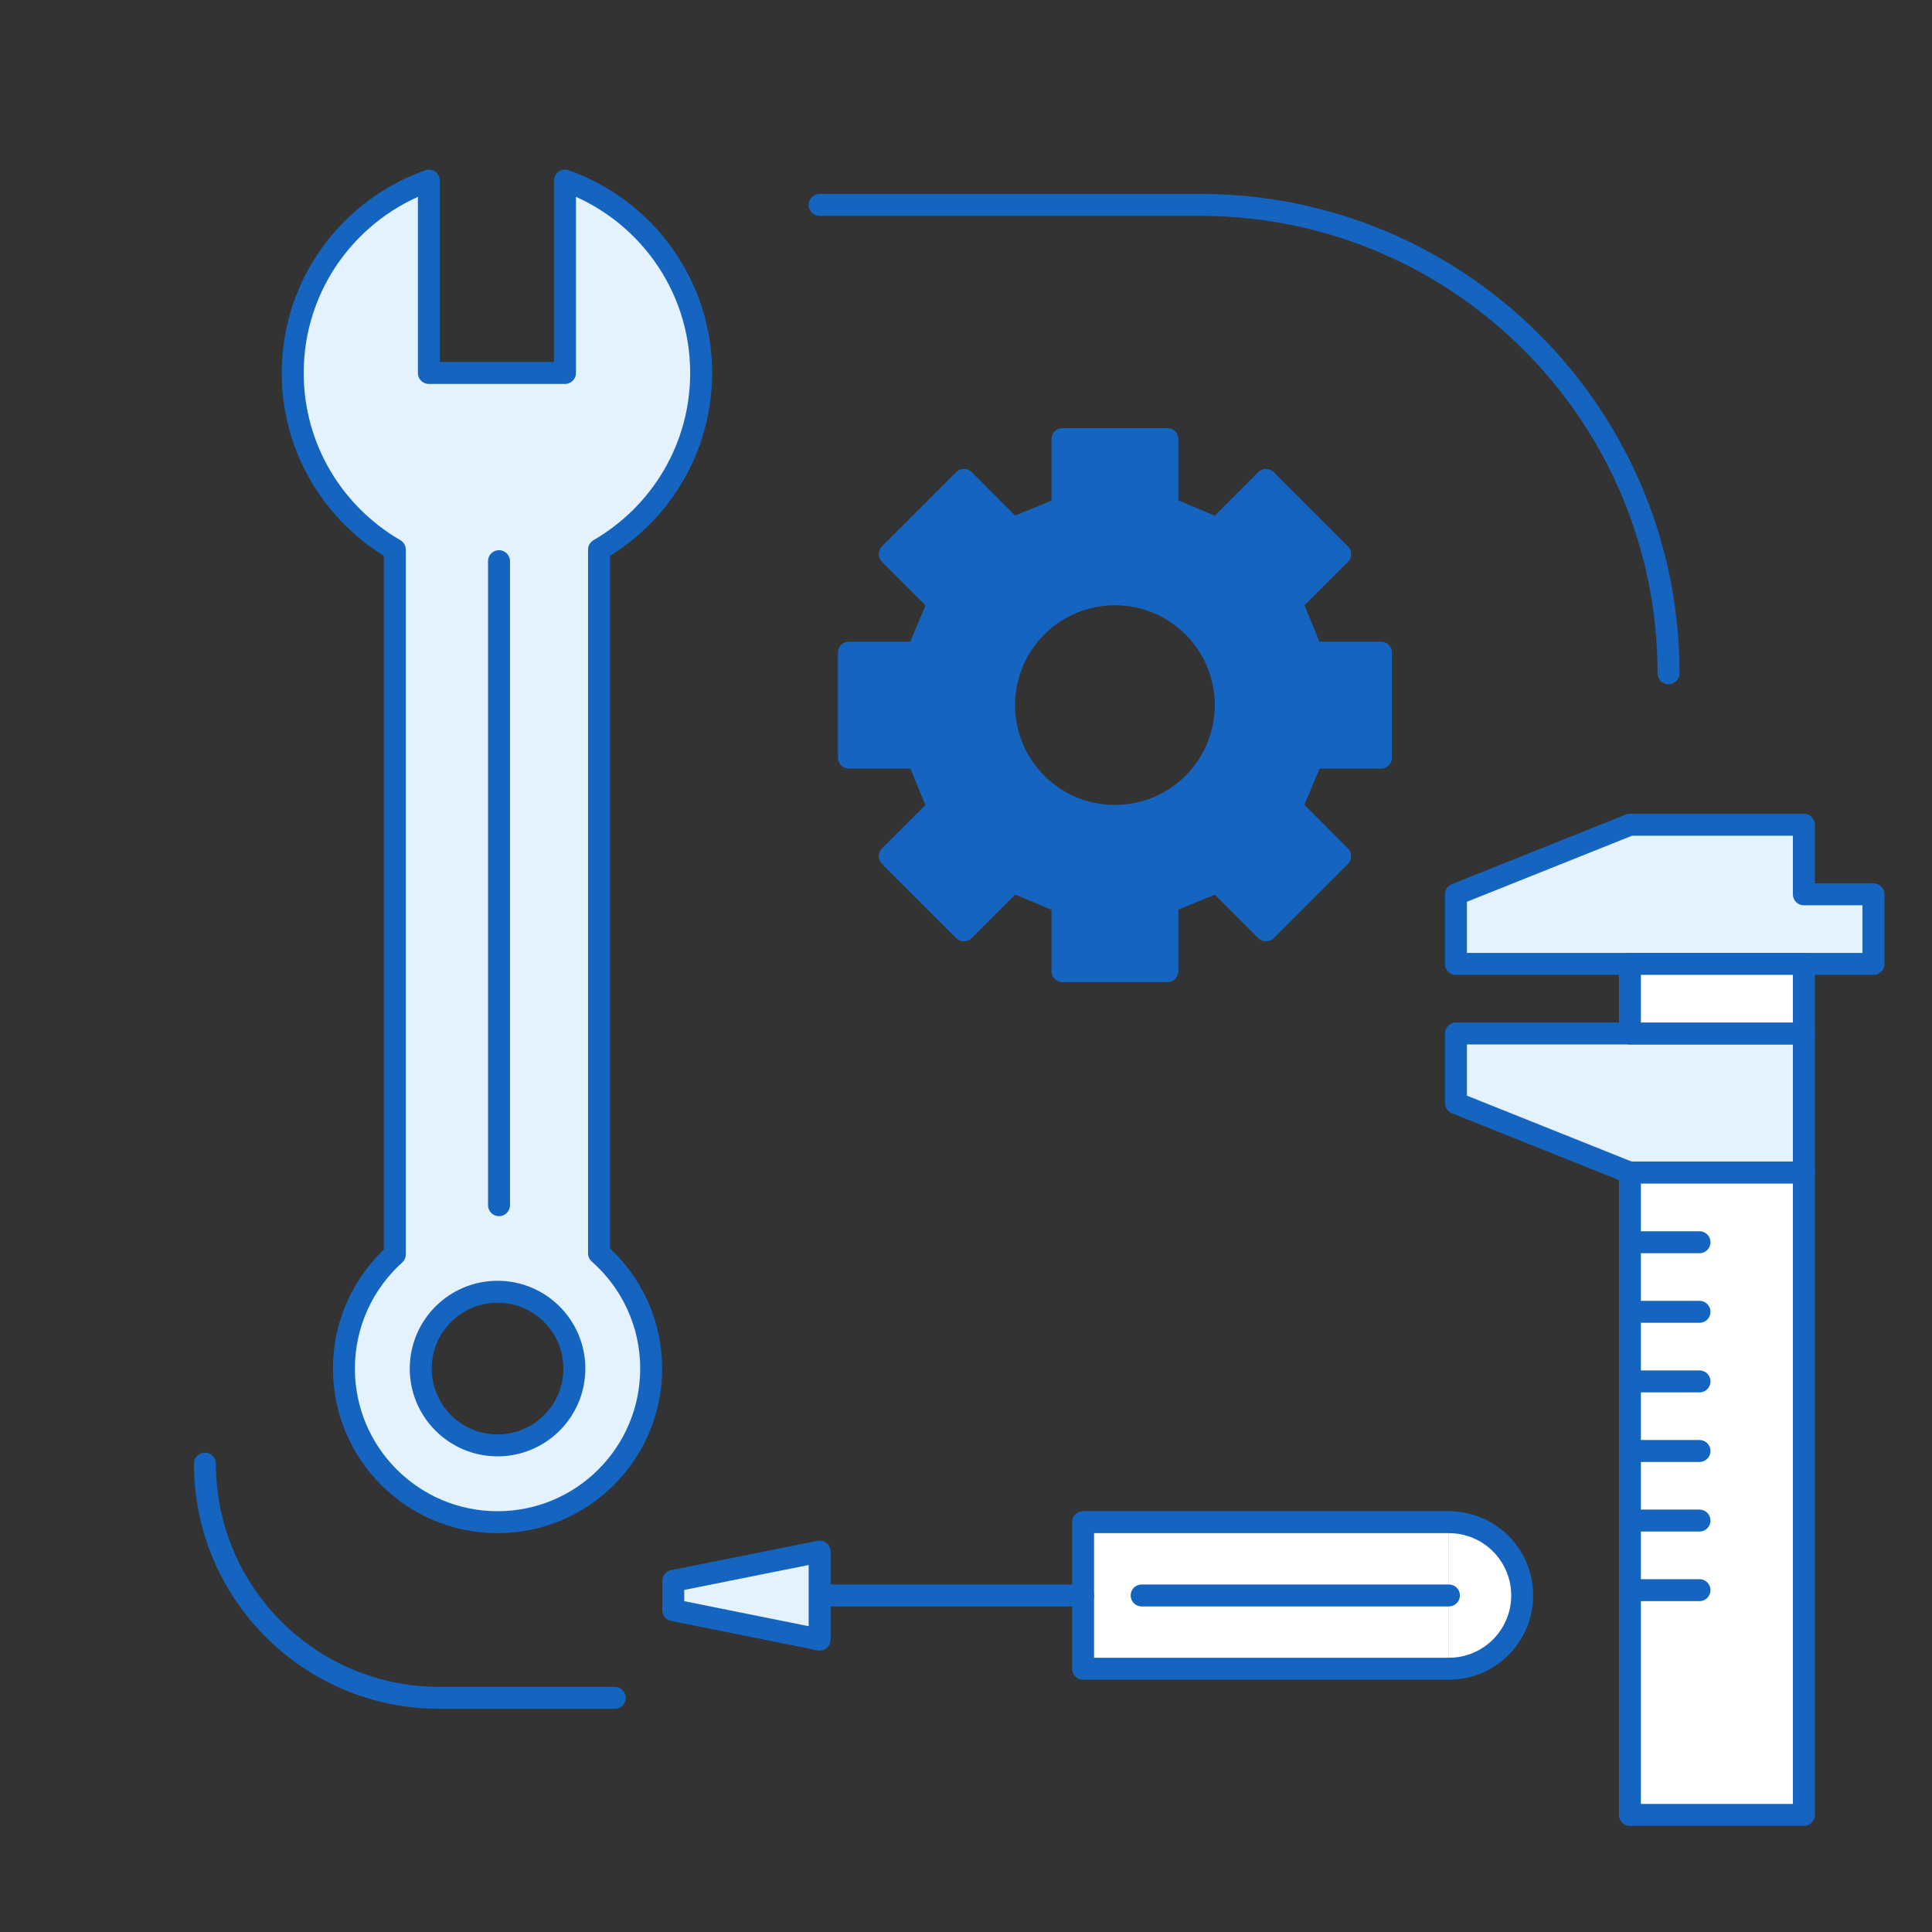 <?xml version="1.0" encoding="utf-8"?>
<!-- Generator: Adobe Illustrator 16.0.4, SVG Export Plug-In . SVG Version: 6.00 Build 0)  -->
<!DOCTYPE svg PUBLIC "-//W3C//DTD SVG 1.1//EN" "http://www.w3.org/Graphics/SVG/1.1/DTD/svg11.dtd">
<svg version="1.1" id="Layer_1" xmlns="http://www.w3.org/2000/svg" xmlns:xlink="http://www.w3.org/1999/xlink" x="0px" y="0px"
	 width="264px" height="264px" viewBox="0 0 264 264" enable-background="new 0 0 264 264" xml:space="preserve">
<rect x="0" y="0" width="264" height="264" fill="#333333" stroke="none"/>
<g id="New_Symbol_13">
</g>
<path fill="#1565C0" stroke="#1565C0" stroke-width="3" stroke-linecap="round" stroke-linejoin="round" stroke-miterlimit="10" d="
	M167.496,96.352c0,8.365-6.782,15.143-15.146,15.143c-8.364,0-15.146-6.777-15.146-15.143c0-8.367,6.781-15.147,15.146-15.147
	C160.714,81.204,167.496,87.984,167.496,96.352z M188.702,103.515V89.183h-9.41l-2.803-6.834l6.636-6.634l-10.137-10.139
	l-6.654,6.658l-6.815-2.852V60h-14.335v9.41l-6.834,2.804l-6.635-6.638L121.58,75.715l6.654,6.656l-2.85,6.812H116v14.332h9.41
	l2.805,6.839l-6.635,6.634l10.135,10.138l6.654-6.659l6.814,2.853v9.383h14.335v-9.412l6.834-2.805l6.636,6.641l10.137-10.138
	l-6.656-6.656l2.85-6.816H188.702z"/>
<g>
	
		<polygon fill="#E3F2FD" stroke="#1565C0" stroke-width="3" stroke-linecap="round" stroke-linejoin="round" stroke-miterlimit="10" points="
		198.951,141.223 246.492,141.223 246.492,160.238 222.721,160.238 198.951,150.73 	"/>
	
		<polygon fill="#E3F2FD" stroke="#1565C0" stroke-width="3" stroke-linecap="round" stroke-linejoin="round" stroke-miterlimit="10" points="
		246.492,122.205 246.492,112.697 222.722,112.697 198.951,122.205 198.951,131.713 246.492,131.713 256,131.713 256,122.205 	"/>
	
		<rect x="222.722" y="131.713" fill="#FFFFFF" stroke="#1565C0" stroke-width="3" stroke-linecap="round" stroke-linejoin="round" stroke-miterlimit="10" width="23.771" height="9.51"/>
	
		<rect x="222.722" y="160.238" fill="#FFFFFF" stroke="#1565C0" stroke-width="3" stroke-linecap="round" stroke-linejoin="round" stroke-miterlimit="10" width="23.771" height="87.762"/>
	
		<line fill="#FFFFFF" stroke="#1565C0" stroke-width="3" stroke-linecap="round" stroke-linejoin="round" stroke-miterlimit="10" x1="222.722" y1="169.746" x2="232.229" y2="169.746"/>
	
		<line fill="#FFFFFF" stroke="#1565C0" stroke-width="3" stroke-linecap="round" stroke-linejoin="round" stroke-miterlimit="10" x1="222.722" y1="179.254" x2="232.229" y2="179.254"/>
	
		<line fill="#FFFFFF" stroke="#1565C0" stroke-width="3" stroke-linecap="round" stroke-linejoin="round" stroke-miterlimit="10" x1="222.722" y1="188.764" x2="232.229" y2="188.764"/>
	
		<line fill="#FFFFFF" stroke="#1565C0" stroke-width="3" stroke-linecap="round" stroke-linejoin="round" stroke-miterlimit="10" x1="222.722" y1="198.271" x2="232.229" y2="198.271"/>
	
		<line fill="#FFFFFF" stroke="#1565C0" stroke-width="3" stroke-linecap="round" stroke-linejoin="round" stroke-miterlimit="10" x1="222.722" y1="207.779" x2="232.229" y2="207.779"/>
	
		<line fill="#FFFFFF" stroke="#1565C0" stroke-width="3" stroke-linecap="round" stroke-linejoin="round" stroke-miterlimit="10" x1="222.722" y1="217.287" x2="232.229" y2="217.287"/>
</g>
<g>
	
		<path fill="#E3F2FD" stroke="#1565C0" stroke-width="3" stroke-linecap="round" stroke-linejoin="round" stroke-miterlimit="10" d="
		M81.857,171.26V75.106c8.332-4.826,13.953-13.819,13.953-24.141c0-12.146-7.773-22.448-18.604-26.284v26.284H58.604V24.682
		C47.773,28.518,40,38.82,40,50.966c0,10.321,5.62,19.314,13.952,24.141v96.297c-4.27,3.842-6.956,9.41-6.956,15.606
		c0,11.593,9.398,20.99,20.992,20.99s20.991-9.397,20.991-20.99C88.979,180.734,86.223,175.105,81.857,171.26z M67.988,197.505
		c-5.797,0-10.496-4.699-10.496-10.495c0-5.797,4.699-10.496,10.496-10.496s10.496,4.699,10.496,10.496
		C78.484,192.806,73.785,197.505,67.988,197.505z M68.189,164.682v-88"/>
</g>
<g>
	
		<path fill="#FFFFFF" stroke="#1565C0" stroke-width="3" stroke-linecap="round" stroke-linejoin="round" stroke-miterlimit="10" d="
		M197.988,208c5.529,0,10.012,4.482,10.012,10.012s-4.482,10.012-10.012,10.012"/>
	
		<polyline fill="#FFFFFF" stroke="#1565C0" stroke-width="3" stroke-linecap="round" stroke-linejoin="round" stroke-miterlimit="10" points="
		197.988,228.023 148,228.023 148,208 197.988,208 	"/>
	
		<line fill="#FFFFFF" stroke="#1565C0" stroke-width="3" stroke-linecap="round" stroke-linejoin="round" stroke-miterlimit="10" x1="197.988" y1="218.012" x2="156" y2="218.012"/>
	
		<line fill="#FFFFFF" stroke="#1565C0" stroke-width="3" stroke-linecap="round" stroke-linejoin="round" stroke-miterlimit="10" x1="148" y1="218.012" x2="112" y2="218.012"/>
	
		<polygon fill="#E3F2FD" stroke="#1565C0" stroke-width="3" stroke-linecap="round" stroke-linejoin="round" stroke-miterlimit="10" points="
		112,224.045 92,220.023 92,216.023 112,212.023 	"/>
</g>
<path fill="none" stroke="#1565C0" stroke-width="3" stroke-linecap="round" stroke-linejoin="round" stroke-miterlimit="10" d="
	M28,200c0,17.673,14.326,32,32,32h24"/>
<path fill="none" stroke="#1565C0" stroke-width="3" stroke-linecap="round" stroke-linejoin="round" stroke-miterlimit="10" d="
	M112,28h52.001C199.348,28,228,56.654,228,92"/>
</svg>
